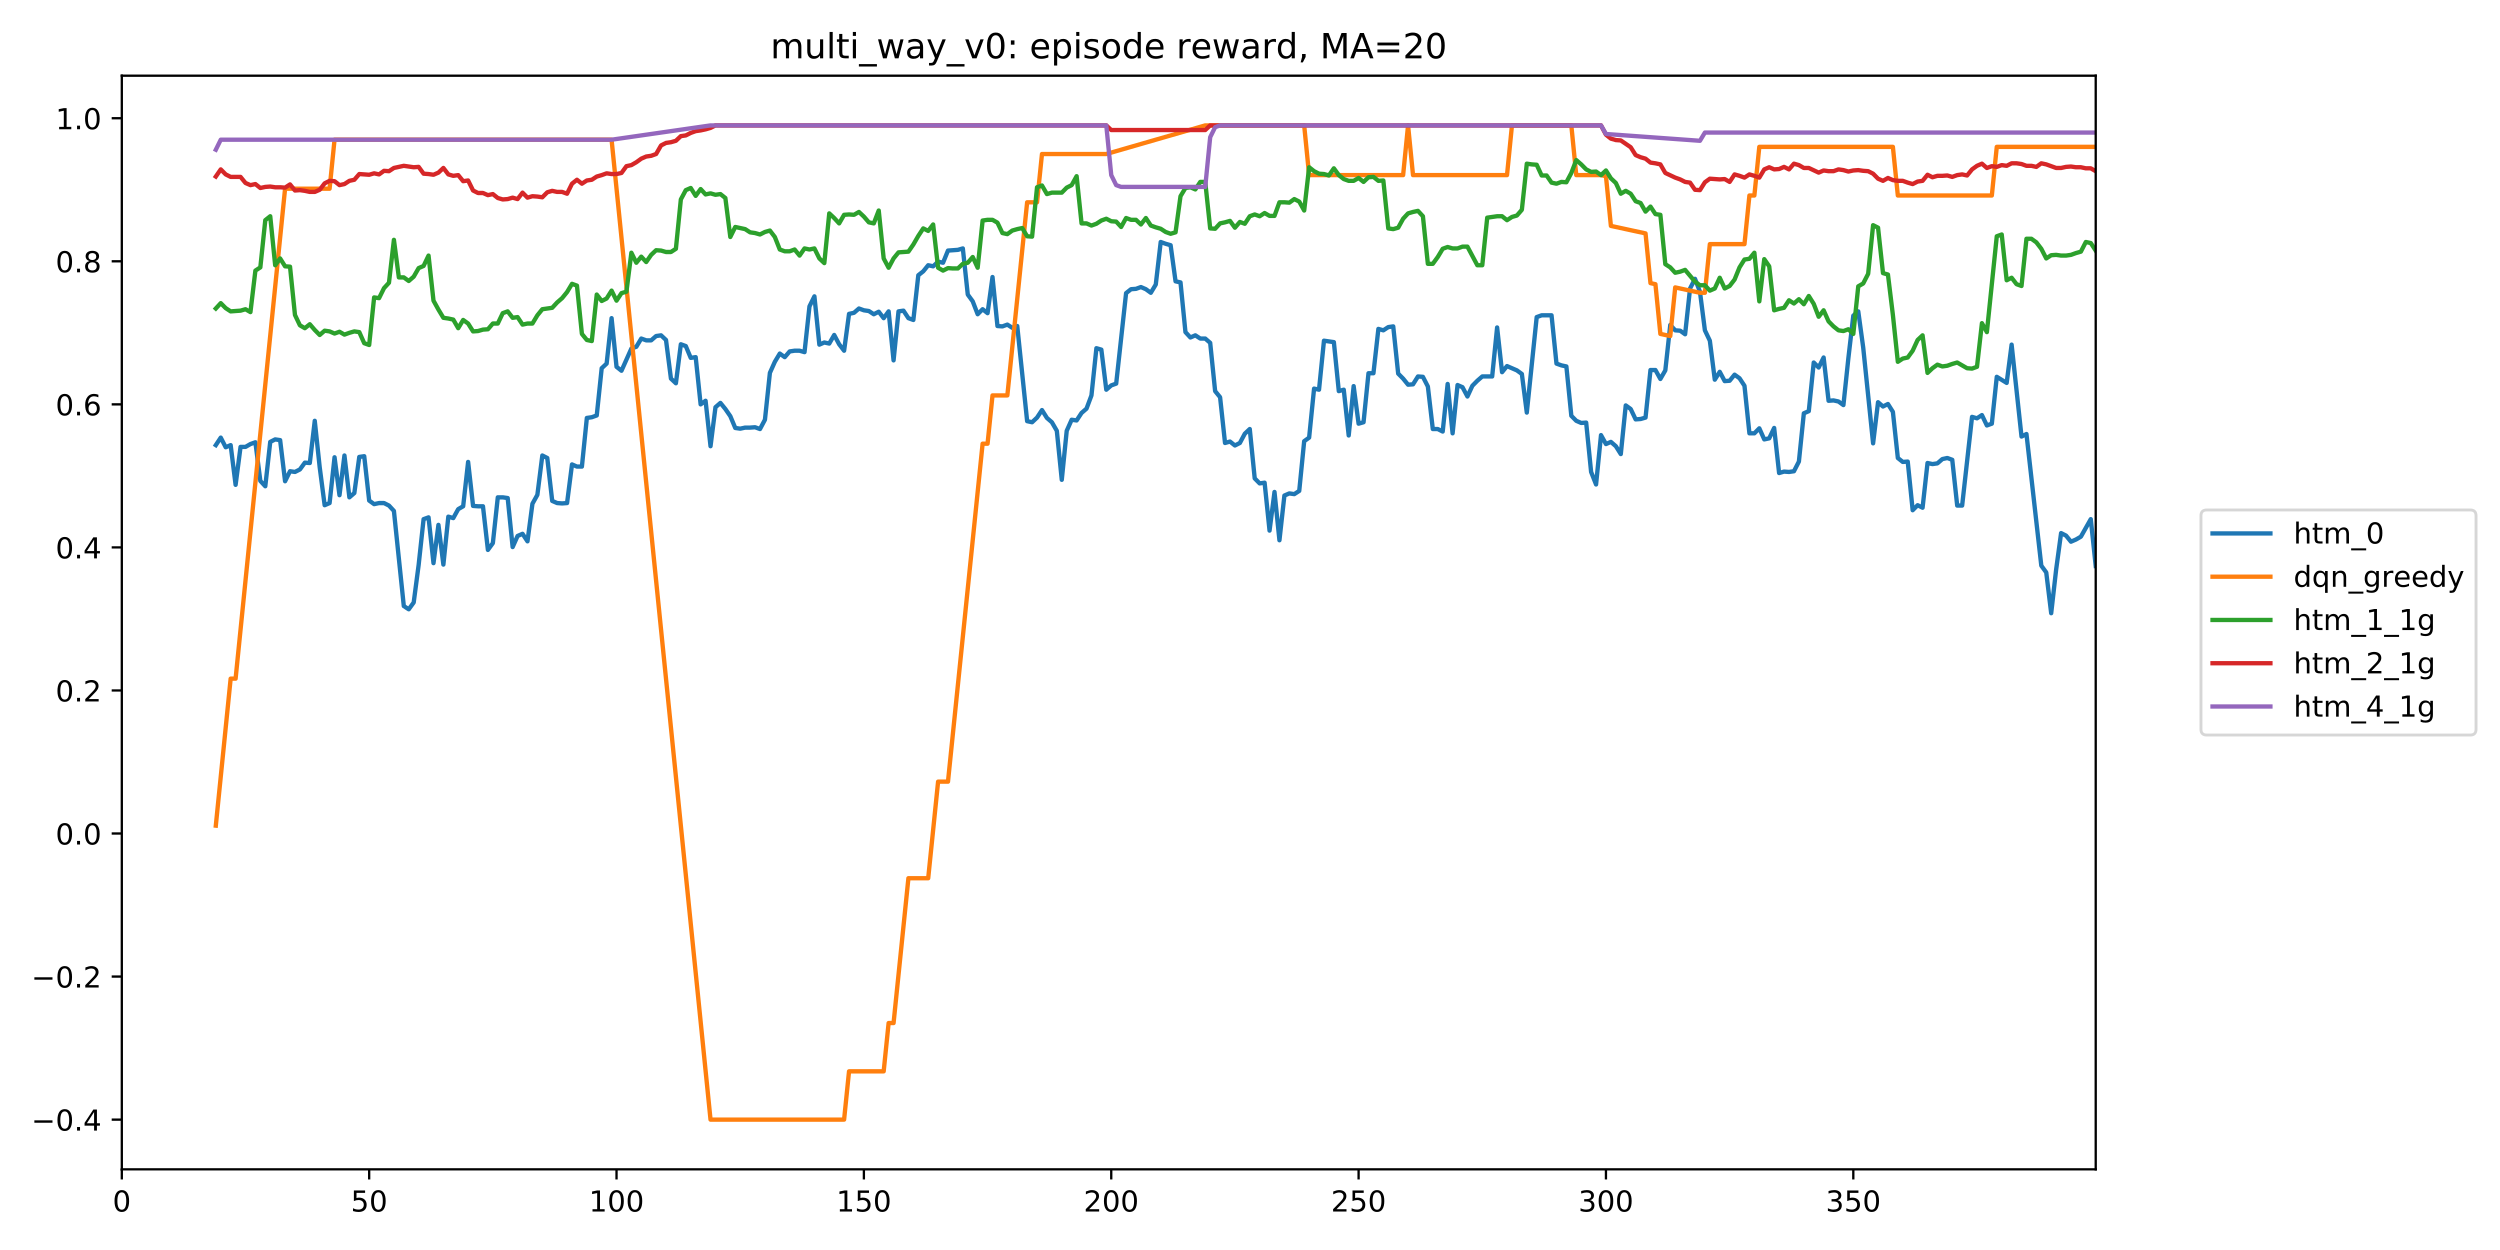 <?xml version="1.0" encoding="utf-8" standalone="no"?>
<!DOCTYPE svg PUBLIC "-//W3C//DTD SVG 1.1//EN"
  "http://www.w3.org/Graphics/SVG/1.1/DTD/svg11.dtd">
<!-- Created with matplotlib (https://matplotlib.org/) -->
<svg height="432pt" version="1.1" viewBox="0 0 864 432" width="864pt" xmlns="http://www.w3.org/2000/svg" xmlns:xlink="http://www.w3.org/1999/xlink">
 <defs>
  <style type="text/css">
*{stroke-linecap:butt;stroke-linejoin:round;}
  </style>
 </defs>
 <g id="figure_1">
  <g id="patch_1">
   <path d="M 0 432 
L 864 432 
L 864 0 
L 0 0 
z
" style="fill:#ffffff;"/>
  </g>
  <g id="axes_1">
   <g id="patch_2">
    <path d="M 42.1 404.12 
L 724.28 404.12 
L 724.28 26.16 
L 42.1 26.16 
z
" style="fill:#ffffff;"/>
   </g>
   <g id="matplotlib.axis_1">
    <g id="xtick_1">
     <g id="line2d_1">
      <defs>
       <path d="M 0 0 
L 0 3.5 
" id="md65770b000" style="stroke:#000000;stroke-width:0.8;"/>
      </defs>
      <g>
       <use style="stroke:#000000;stroke-width:0.8;" x="42.1" xlink:href="#md65770b000" y="404.12"/>
      </g>
     </g>
     <g id="text_1">
      <!-- 0 -->
      <defs>
       <path d="M 31.781 66.406 
Q 24.172 66.406 20.328 58.906 
Q 16.5 51.422 16.5 36.375 
Q 16.5 21.391 20.328 13.891 
Q 24.172 6.391 31.781 6.391 
Q 39.453 6.391 43.281 13.891 
Q 47.125 21.391 47.125 36.375 
Q 47.125 51.422 43.281 58.906 
Q 39.453 66.406 31.781 66.406 
z
M 31.781 74.219 
Q 44.047 74.219 50.516 64.516 
Q 56.984 54.828 56.984 36.375 
Q 56.984 17.969 50.516 8.266 
Q 44.047 -1.422 31.781 -1.422 
Q 19.531 -1.422 13.062 8.266 
Q 6.594 17.969 6.594 36.375 
Q 6.594 54.828 13.062 64.516 
Q 19.531 74.219 31.781 74.219 
z
" id="DejaVuSans-48"/>
      </defs>
      <g transform="translate(38.919 418.718)scale(0.1 -0.1)">
       <use xlink:href="#DejaVuSans-48"/>
      </g>
     </g>
    </g>
    <g id="xtick_2">
     <g id="line2d_2">
      <g>
       <use style="stroke:#000000;stroke-width:0.8;" x="127.586" xlink:href="#md65770b000" y="404.12"/>
      </g>
     </g>
     <g id="text_2">
      <!-- 50 -->
      <defs>
       <path d="M 10.797 72.906 
L 49.516 72.906 
L 49.516 64.594 
L 19.828 64.594 
L 19.828 46.734 
Q 21.969 47.469 24.109 47.828 
Q 26.266 48.188 28.422 48.188 
Q 40.625 48.188 47.75 41.5 
Q 54.891 34.812 54.891 23.391 
Q 54.891 11.625 47.562 5.094 
Q 40.234 -1.422 26.906 -1.422 
Q 22.312 -1.422 17.547 -0.641 
Q 12.797 0.141 7.719 1.703 
L 7.719 11.625 
Q 12.109 9.234 16.797 8.062 
Q 21.484 6.891 26.703 6.891 
Q 35.156 6.891 40.078 11.328 
Q 45.016 15.766 45.016 23.391 
Q 45.016 31 40.078 35.438 
Q 35.156 39.891 26.703 39.891 
Q 22.75 39.891 18.812 39.016 
Q 14.891 38.141 10.797 36.281 
z
" id="DejaVuSans-53"/>
      </defs>
      <g transform="translate(121.224 418.718)scale(0.1 -0.1)">
       <use xlink:href="#DejaVuSans-53"/>
       <use x="63.623" xlink:href="#DejaVuSans-48"/>
      </g>
     </g>
    </g>
    <g id="xtick_3">
     <g id="line2d_3">
      <g>
       <use style="stroke:#000000;stroke-width:0.8;" x="213.072" xlink:href="#md65770b000" y="404.12"/>
      </g>
     </g>
     <g id="text_3">
      <!-- 100 -->
      <defs>
       <path d="M 12.406 8.297 
L 28.516 8.297 
L 28.516 63.922 
L 10.984 60.406 
L 10.984 69.391 
L 28.422 72.906 
L 38.281 72.906 
L 38.281 8.297 
L 54.391 8.297 
L 54.391 0 
L 12.406 0 
z
" id="DejaVuSans-49"/>
      </defs>
      <g transform="translate(203.529 418.718)scale(0.1 -0.1)">
       <use xlink:href="#DejaVuSans-49"/>
       <use x="63.623" xlink:href="#DejaVuSans-48"/>
       <use x="127.246" xlink:href="#DejaVuSans-48"/>
      </g>
     </g>
    </g>
    <g id="xtick_4">
     <g id="line2d_4">
      <g>
       <use style="stroke:#000000;stroke-width:0.8;" x="298.559" xlink:href="#md65770b000" y="404.12"/>
      </g>
     </g>
     <g id="text_4">
      <!-- 150 -->
      <g transform="translate(289.015 418.718)scale(0.1 -0.1)">
       <use xlink:href="#DejaVuSans-49"/>
       <use x="63.623" xlink:href="#DejaVuSans-53"/>
       <use x="127.246" xlink:href="#DejaVuSans-48"/>
      </g>
     </g>
    </g>
    <g id="xtick_5">
     <g id="line2d_5">
      <g>
       <use style="stroke:#000000;stroke-width:0.8;" x="384.045" xlink:href="#md65770b000" y="404.12"/>
      </g>
     </g>
     <g id="text_5">
      <!-- 200 -->
      <defs>
       <path d="M 19.188 8.297 
L 53.609 8.297 
L 53.609 0 
L 7.328 0 
L 7.328 8.297 
Q 12.938 14.109 22.625 23.891 
Q 32.328 33.688 34.812 36.531 
Q 39.547 41.844 41.422 45.531 
Q 43.312 49.219 43.312 52.781 
Q 43.312 58.594 39.234 62.25 
Q 35.156 65.922 28.609 65.922 
Q 23.969 65.922 18.812 64.312 
Q 13.672 62.703 7.812 59.422 
L 7.812 69.391 
Q 13.766 71.781 18.938 73 
Q 24.125 74.219 28.422 74.219 
Q 39.75 74.219 46.484 68.547 
Q 53.219 62.891 53.219 53.422 
Q 53.219 48.922 51.531 44.891 
Q 49.859 40.875 45.406 35.406 
Q 44.188 33.984 37.641 27.219 
Q 31.109 20.453 19.188 8.297 
z
" id="DejaVuSans-50"/>
      </defs>
      <g transform="translate(374.501 418.718)scale(0.1 -0.1)">
       <use xlink:href="#DejaVuSans-50"/>
       <use x="63.623" xlink:href="#DejaVuSans-48"/>
       <use x="127.246" xlink:href="#DejaVuSans-48"/>
      </g>
     </g>
    </g>
    <g id="xtick_6">
     <g id="line2d_6">
      <g>
       <use style="stroke:#000000;stroke-width:0.8;" x="469.531" xlink:href="#md65770b000" y="404.12"/>
      </g>
     </g>
     <g id="text_6">
      <!-- 250 -->
      <g transform="translate(459.987 418.718)scale(0.1 -0.1)">
       <use xlink:href="#DejaVuSans-50"/>
       <use x="63.623" xlink:href="#DejaVuSans-53"/>
       <use x="127.246" xlink:href="#DejaVuSans-48"/>
      </g>
     </g>
    </g>
    <g id="xtick_7">
     <g id="line2d_7">
      <g>
       <use style="stroke:#000000;stroke-width:0.8;" x="555.017" xlink:href="#md65770b000" y="404.12"/>
      </g>
     </g>
     <g id="text_7">
      <!-- 300 -->
      <defs>
       <path d="M 40.578 39.312 
Q 47.656 37.797 51.625 33 
Q 55.609 28.219 55.609 21.188 
Q 55.609 10.406 48.188 4.484 
Q 40.766 -1.422 27.094 -1.422 
Q 22.516 -1.422 17.656 -0.516 
Q 12.797 0.391 7.625 2.203 
L 7.625 11.719 
Q 11.719 9.328 16.594 8.109 
Q 21.484 6.891 26.812 6.891 
Q 36.078 6.891 40.938 10.547 
Q 45.797 14.203 45.797 21.188 
Q 45.797 27.641 41.281 31.266 
Q 36.766 34.906 28.719 34.906 
L 20.219 34.906 
L 20.219 43.016 
L 29.109 43.016 
Q 36.375 43.016 40.234 45.922 
Q 44.094 48.828 44.094 54.297 
Q 44.094 59.906 40.109 62.906 
Q 36.141 65.922 28.719 65.922 
Q 24.656 65.922 20.016 65.031 
Q 15.375 64.156 9.812 62.312 
L 9.812 71.094 
Q 15.438 72.656 20.344 73.438 
Q 25.25 74.219 29.594 74.219 
Q 40.828 74.219 47.359 69.109 
Q 53.906 64.016 53.906 55.328 
Q 53.906 49.266 50.438 45.094 
Q 46.969 40.922 40.578 39.312 
z
" id="DejaVuSans-51"/>
      </defs>
      <g transform="translate(545.474 418.718)scale(0.1 -0.1)">
       <use xlink:href="#DejaVuSans-51"/>
       <use x="63.623" xlink:href="#DejaVuSans-48"/>
       <use x="127.246" xlink:href="#DejaVuSans-48"/>
      </g>
     </g>
    </g>
    <g id="xtick_8">
     <g id="line2d_8">
      <g>
       <use style="stroke:#000000;stroke-width:0.8;" x="640.504" xlink:href="#md65770b000" y="404.12"/>
      </g>
     </g>
     <g id="text_8">
      <!-- 350 -->
      <g transform="translate(630.96 418.718)scale(0.1 -0.1)">
       <use xlink:href="#DejaVuSans-51"/>
       <use x="63.623" xlink:href="#DejaVuSans-53"/>
       <use x="127.246" xlink:href="#DejaVuSans-48"/>
      </g>
     </g>
    </g>
   </g>
   <g id="matplotlib.axis_2">
    <g id="ytick_1">
     <g id="line2d_9">
      <defs>
       <path d="M 0 0 
L -3.5 0 
" id="m665b137f96" style="stroke:#000000;stroke-width:0.8;"/>
      </defs>
      <g>
       <use style="stroke:#000000;stroke-width:0.8;" x="42.1" xlink:href="#m665b137f96" y="386.94"/>
      </g>
     </g>
     <g id="text_9">
      <!-- −0.4 -->
      <defs>
       <path d="M 10.594 35.5 
L 73.188 35.5 
L 73.188 27.203 
L 10.594 27.203 
z
" id="DejaVuSans-8722"/>
       <path d="M 10.688 12.406 
L 21 12.406 
L 21 0 
L 10.688 0 
z
" id="DejaVuSans-46"/>
       <path d="M 37.797 64.312 
L 12.891 25.391 
L 37.797 25.391 
z
M 35.203 72.906 
L 47.609 72.906 
L 47.609 25.391 
L 58.016 25.391 
L 58.016 17.188 
L 47.609 17.188 
L 47.609 0 
L 37.797 0 
L 37.797 17.188 
L 4.891 17.188 
L 4.891 26.703 
z
" id="DejaVuSans-52"/>
      </defs>
      <g transform="translate(10.817 390.739)scale(0.1 -0.1)">
       <use xlink:href="#DejaVuSans-8722"/>
       <use x="83.789" xlink:href="#DejaVuSans-48"/>
       <use x="147.412" xlink:href="#DejaVuSans-46"/>
       <use x="179.199" xlink:href="#DejaVuSans-52"/>
      </g>
     </g>
    </g>
    <g id="ytick_2">
     <g id="line2d_10">
      <g>
       <use style="stroke:#000000;stroke-width:0.8;" x="42.1" xlink:href="#m665b137f96" y="337.501"/>
      </g>
     </g>
     <g id="text_10">
      <!-- −0.2 -->
      <g transform="translate(10.817 341.3)scale(0.1 -0.1)">
       <use xlink:href="#DejaVuSans-8722"/>
       <use x="83.789" xlink:href="#DejaVuSans-48"/>
       <use x="147.412" xlink:href="#DejaVuSans-46"/>
       <use x="179.199" xlink:href="#DejaVuSans-50"/>
      </g>
     </g>
    </g>
    <g id="ytick_3">
     <g id="line2d_11">
      <g>
       <use style="stroke:#000000;stroke-width:0.8;" x="42.1" xlink:href="#m665b137f96" y="288.062"/>
      </g>
     </g>
     <g id="text_11">
      <!-- 0.0 -->
      <g transform="translate(19.197 291.862)scale(0.1 -0.1)">
       <use xlink:href="#DejaVuSans-48"/>
       <use x="63.623" xlink:href="#DejaVuSans-46"/>
       <use x="95.41" xlink:href="#DejaVuSans-48"/>
      </g>
     </g>
    </g>
    <g id="ytick_4">
     <g id="line2d_12">
      <g>
       <use style="stroke:#000000;stroke-width:0.8;" x="42.1" xlink:href="#m665b137f96" y="238.623"/>
      </g>
     </g>
     <g id="text_12">
      <!-- 0.2 -->
      <g transform="translate(19.197 242.423)scale(0.1 -0.1)">
       <use xlink:href="#DejaVuSans-48"/>
       <use x="63.623" xlink:href="#DejaVuSans-46"/>
       <use x="95.41" xlink:href="#DejaVuSans-50"/>
      </g>
     </g>
    </g>
    <g id="ytick_5">
     <g id="line2d_13">
      <g>
       <use style="stroke:#000000;stroke-width:0.8;" x="42.1" xlink:href="#m665b137f96" y="189.185"/>
      </g>
     </g>
     <g id="text_13">
      <!-- 0.4 -->
      <g transform="translate(19.197 192.984)scale(0.1 -0.1)">
       <use xlink:href="#DejaVuSans-48"/>
       <use x="63.623" xlink:href="#DejaVuSans-46"/>
       <use x="95.41" xlink:href="#DejaVuSans-52"/>
      </g>
     </g>
    </g>
    <g id="ytick_6">
     <g id="line2d_14">
      <g>
       <use style="stroke:#000000;stroke-width:0.8;" x="42.1" xlink:href="#m665b137f96" y="139.746"/>
      </g>
     </g>
     <g id="text_14">
      <!-- 0.6 -->
      <defs>
       <path d="M 33.016 40.375 
Q 26.375 40.375 22.484 35.828 
Q 18.609 31.297 18.609 23.391 
Q 18.609 15.531 22.484 10.953 
Q 26.375 6.391 33.016 6.391 
Q 39.656 6.391 43.531 10.953 
Q 47.406 15.531 47.406 23.391 
Q 47.406 31.297 43.531 35.828 
Q 39.656 40.375 33.016 40.375 
z
M 52.594 71.297 
L 52.594 62.312 
Q 48.875 64.062 45.094 64.984 
Q 41.312 65.922 37.594 65.922 
Q 27.828 65.922 22.672 59.328 
Q 17.531 52.734 16.797 39.406 
Q 19.672 43.656 24.016 45.922 
Q 28.375 48.188 33.594 48.188 
Q 44.578 48.188 50.953 41.516 
Q 57.328 34.859 57.328 23.391 
Q 57.328 12.156 50.688 5.359 
Q 44.047 -1.422 33.016 -1.422 
Q 20.359 -1.422 13.672 8.266 
Q 6.984 17.969 6.984 36.375 
Q 6.984 53.656 15.188 63.938 
Q 23.391 74.219 37.203 74.219 
Q 40.922 74.219 44.703 73.484 
Q 48.484 72.75 52.594 71.297 
z
" id="DejaVuSans-54"/>
      </defs>
      <g transform="translate(19.197 143.545)scale(0.1 -0.1)">
       <use xlink:href="#DejaVuSans-48"/>
       <use x="63.623" xlink:href="#DejaVuSans-46"/>
       <use x="95.41" xlink:href="#DejaVuSans-54"/>
      </g>
     </g>
    </g>
    <g id="ytick_7">
     <g id="line2d_15">
      <g>
       <use style="stroke:#000000;stroke-width:0.8;" x="42.1" xlink:href="#m665b137f96" y="90.307"/>
      </g>
     </g>
     <g id="text_15">
      <!-- 0.8 -->
      <defs>
       <path d="M 31.781 34.625 
Q 24.75 34.625 20.719 30.859 
Q 16.703 27.094 16.703 20.516 
Q 16.703 13.922 20.719 10.156 
Q 24.75 6.391 31.781 6.391 
Q 38.812 6.391 42.859 10.172 
Q 46.922 13.969 46.922 20.516 
Q 46.922 27.094 42.891 30.859 
Q 38.875 34.625 31.781 34.625 
z
M 21.922 38.812 
Q 15.578 40.375 12.031 44.719 
Q 8.5 49.078 8.5 55.328 
Q 8.5 64.062 14.719 69.141 
Q 20.953 74.219 31.781 74.219 
Q 42.672 74.219 48.875 69.141 
Q 55.078 64.062 55.078 55.328 
Q 55.078 49.078 51.531 44.719 
Q 48 40.375 41.703 38.812 
Q 48.828 37.156 52.797 32.312 
Q 56.781 27.484 56.781 20.516 
Q 56.781 9.906 50.312 4.234 
Q 43.844 -1.422 31.781 -1.422 
Q 19.734 -1.422 13.25 4.234 
Q 6.781 9.906 6.781 20.516 
Q 6.781 27.484 10.781 32.312 
Q 14.797 37.156 21.922 38.812 
z
M 18.312 54.391 
Q 18.312 48.734 21.844 45.562 
Q 25.391 42.391 31.781 42.391 
Q 38.141 42.391 41.719 45.562 
Q 45.312 48.734 45.312 54.391 
Q 45.312 60.062 41.719 63.234 
Q 38.141 66.406 31.781 66.406 
Q 25.391 66.406 21.844 63.234 
Q 18.312 60.062 18.312 54.391 
z
" id="DejaVuSans-56"/>
      </defs>
      <g transform="translate(19.197 94.106)scale(0.1 -0.1)">
       <use xlink:href="#DejaVuSans-48"/>
       <use x="63.623" xlink:href="#DejaVuSans-46"/>
       <use x="95.41" xlink:href="#DejaVuSans-56"/>
      </g>
     </g>
    </g>
    <g id="ytick_8">
     <g id="line2d_16">
      <g>
       <use style="stroke:#000000;stroke-width:0.8;" x="42.1" xlink:href="#m665b137f96" y="40.868"/>
      </g>
     </g>
     <g id="text_16">
      <!-- 1.0 -->
      <g transform="translate(19.197 44.667)scale(0.1 -0.1)">
       <use xlink:href="#DejaVuSans-49"/>
       <use x="63.623" xlink:href="#DejaVuSans-46"/>
       <use x="95.41" xlink:href="#DejaVuSans-48"/>
      </g>
     </g>
    </g>
   </g>
   <g id="line2d_17">
    <path clip-path="url(#p59c1754551)" d="M 74.585 153.836 
L 76.294 151.24 
L 78.004 154.577 
L 79.714 153.836 
L 81.424 167.555 
L 83.133 154.454 
L 84.843 154.454 
L 86.553 153.465 
L 88.263 152.847 
L 89.972 166.196 
L 91.682 168.049 
L 93.392 152.723 
L 95.101 151.858 
L 96.811 152.105 
L 98.521 166.319 
L 100.231 162.858 
L 101.94 163.106 
L 103.65 162.24 
L 105.36 159.892 
L 107.07 160.016 
L 108.779 145.431 
L 110.489 161.499 
L 112.199 174.6 
L 113.908 173.859 
L 115.618 158.038 
L 117.328 171.139 
L 119.038 157.42 
L 120.747 171.881 
L 122.457 170.398 
L 124.167 157.915 
L 125.876 157.667 
L 127.586 172.993 
L 129.296 174.229 
L 131.006 173.859 
L 132.715 173.859 
L 134.425 174.724 
L 136.135 176.578 
L 139.554 209.455 
L 141.264 210.567 
L 142.974 208.219 
L 144.683 195.241 
L 146.393 179.42 
L 148.103 178.802 
L 149.813 194.623 
L 151.522 181.398 
L 153.232 195.117 
L 154.942 178.555 
L 156.652 179.05 
L 158.361 175.96 
L 160.071 174.971 
L 161.781 159.645 
L 163.49 174.847 
L 165.2 174.971 
L 166.91 174.971 
L 168.62 190.05 
L 170.329 187.701 
L 172.039 171.881 
L 173.749 171.881 
L 175.458 172.128 
L 177.168 189.061 
L 178.878 185.229 
L 180.588 184.488 
L 182.297 187.083 
L 184.007 174.106 
L 185.717 171.016 
L 187.427 157.42 
L 189.136 158.285 
L 190.846 173.117 
L 192.556 173.859 
L 194.265 173.982 
L 195.975 173.859 
L 197.685 160.51 
L 199.395 161.252 
L 201.104 161.252 
L 202.814 144.442 
L 204.524 144.195 
L 206.234 143.577 
L 207.943 127.262 
L 209.653 125.656 
L 211.363 109.959 
L 213.072 126.768 
L 214.782 128.128 
L 218.202 120.465 
L 219.911 119.847 
L 221.621 117.004 
L 223.331 117.622 
L 225.041 117.622 
L 226.75 116.139 
L 228.46 115.892 
L 230.17 117.498 
L 231.879 130.847 
L 233.589 132.454 
L 235.299 118.981 
L 237.009 119.599 
L 238.718 123.678 
L 240.428 123.431 
L 242.138 139.746 
L 243.847 138.51 
L 245.557 154.207 
L 247.267 140.735 
L 248.977 139.251 
L 250.686 141.353 
L 252.396 143.824 
L 254.106 147.903 
L 255.816 148.15 
L 257.525 147.78 
L 259.235 147.78 
L 260.945 147.656 
L 262.654 148.274 
L 264.364 145.06 
L 266.074 128.869 
L 267.784 125.038 
L 269.493 122.195 
L 271.203 123.431 
L 272.913 121.453 
L 274.623 121.206 
L 276.332 121.206 
L 278.042 121.701 
L 279.752 105.88 
L 281.461 102.419 
L 283.171 119.105 
L 284.881 118.363 
L 286.591 118.734 
L 288.3 115.768 
L 290.01 118.981 
L 291.72 121.206 
L 293.429 108.476 
L 295.139 108.105 
L 296.849 106.622 
L 298.559 107.24 
L 300.268 107.487 
L 301.978 108.599 
L 303.688 107.734 
L 305.398 109.959 
L 307.107 107.611 
L 308.817 124.543 
L 310.527 107.611 
L 312.236 107.363 
L 313.946 109.959 
L 315.656 110.577 
L 317.366 95.127 
L 319.075 93.768 
L 320.785 91.666 
L 322.495 92.037 
L 324.205 90.431 
L 325.914 90.801 
L 327.624 86.599 
L 331.043 86.352 
L 332.753 85.857 
L 334.463 101.801 
L 336.173 104.15 
L 337.882 108.599 
L 339.592 106.869 
L 341.302 108.228 
L 343.011 95.745 
L 344.721 112.678 
L 346.431 112.802 
L 348.141 112.184 
L 349.85 113.296 
L 351.56 112.678 
L 354.98 145.555 
L 356.689 145.926 
L 358.399 144.319 
L 360.109 141.723 
L 361.818 144.442 
L 363.528 145.926 
L 365.238 148.892 
L 366.948 165.825 
L 368.657 148.892 
L 370.367 145.06 
L 372.077 145.308 
L 373.787 142.712 
L 375.496 141.229 
L 377.206 136.656 
L 378.916 120.341 
L 380.625 120.835 
L 382.335 134.678 
L 384.045 133.195 
L 385.755 132.577 
L 389.174 101.307 
L 390.884 99.947 
L 392.593 99.824 
L 394.303 99.206 
L 396.013 99.947 
L 397.723 101.183 
L 399.432 98.341 
L 401.142 83.633 
L 402.852 84.251 
L 404.562 84.745 
L 406.271 97.228 
L 407.981 97.599 
L 409.691 114.779 
L 411.4 116.633 
L 413.11 115.892 
L 414.82 117.004 
L 416.53 117.004 
L 418.239 118.487 
L 419.949 135.173 
L 421.659 137.274 
L 423.369 153.094 
L 425.078 152.6 
L 426.788 153.959 
L 428.498 153.094 
L 430.207 149.881 
L 431.917 148.274 
L 433.627 165.33 
L 435.337 167.061 
L 437.046 166.814 
L 438.756 183.376 
L 440.466 170.027 
L 442.175 186.713 
L 443.885 171.263 
L 445.595 170.521 
L 447.305 170.769 
L 449.014 169.656 
L 450.724 152.476 
L 452.434 151.24 
L 454.144 134.307 
L 455.853 134.678 
L 457.563 117.745 
L 460.982 118.24 
L 462.692 135.173 
L 464.402 134.678 
L 466.112 150.499 
L 467.821 133.442 
L 469.531 146.42 
L 471.241 145.926 
L 472.951 128.993 
L 474.66 128.993 
L 476.37 113.667 
L 478.08 114.161 
L 479.789 113.049 
L 481.499 112.802 
L 483.209 129.116 
L 484.919 130.847 
L 486.628 132.948 
L 488.338 132.824 
L 490.048 130.105 
L 491.757 130.229 
L 493.467 133.566 
L 495.177 148.274 
L 496.887 148.274 
L 498.596 149.139 
L 500.306 132.701 
L 502.016 149.757 
L 503.726 133.072 
L 505.435 133.813 
L 507.145 137.027 
L 508.855 133.319 
L 510.564 131.588 
L 512.274 130.105 
L 515.694 130.105 
L 517.403 113.172 
L 519.113 128.622 
L 520.823 126.521 
L 524.242 128.004 
L 525.952 129.24 
L 527.662 142.588 
L 531.081 109.588 
L 532.791 108.97 
L 536.21 108.97 
L 537.92 125.656 
L 539.63 126.274 
L 541.339 126.644 
L 543.049 143.701 
L 544.759 145.431 
L 546.469 146.173 
L 548.178 146.049 
L 549.888 163.106 
L 551.598 167.432 
L 553.308 150.375 
L 555.017 153.465 
L 556.727 152.723 
L 558.437 154.207 
L 560.146 156.926 
L 561.856 140.117 
L 563.566 141.353 
L 565.276 144.937 
L 566.985 144.813 
L 568.695 144.319 
L 570.405 127.88 
L 572.115 127.88 
L 573.824 130.97 
L 575.534 128.004 
L 577.244 112.307 
L 578.953 114.161 
L 580.663 114.285 
L 582.373 115.521 
L 584.083 99.7 
L 585.792 96.363 
L 587.502 100.813 
L 589.212 114.161 
L 590.922 117.745 
L 592.631 131.218 
L 594.341 128.498 
L 596.051 131.712 
L 597.76 131.588 
L 599.47 129.487 
L 601.18 130.723 
L 602.89 133.319 
L 604.599 149.757 
L 606.309 149.757 
L 608.019 148.027 
L 609.728 151.858 
L 611.438 151.487 
L 613.148 147.903 
L 614.858 163.476 
L 616.567 162.982 
L 618.277 163.106 
L 619.987 162.858 
L 621.697 159.521 
L 623.406 142.836 
L 625.116 142.094 
L 626.826 125.285 
L 628.535 127.015 
L 630.245 123.555 
L 631.955 138.51 
L 633.665 138.386 
L 635.374 138.757 
L 637.084 139.993 
L 638.794 123.802 
L 640.504 109.094 
L 642.213 107.611 
L 643.923 120.094 
L 647.342 153.218 
L 649.052 139.004 
L 650.762 140.487 
L 652.472 139.622 
L 654.181 142.341 
L 655.891 158.285 
L 657.601 159.645 
L 659.31 159.521 
L 661.02 176.331 
L 662.73 174.6 
L 664.44 175.465 
L 666.149 160.016 
L 667.859 160.386 
L 669.569 160.139 
L 671.279 158.656 
L 672.988 158.285 
L 674.698 158.903 
L 676.408 174.724 
L 678.117 174.724 
L 681.537 144.072 
L 683.247 144.566 
L 684.956 143.454 
L 686.666 147.038 
L 688.376 146.42 
L 690.086 130.229 
L 693.505 132.33 
L 695.215 119.105 
L 698.634 150.869 
L 700.344 150.004 
L 705.473 195.488 
L 707.183 197.836 
L 708.892 211.926 
L 710.602 196.848 
L 712.312 184.241 
L 714.022 185.106 
L 715.731 187.207 
L 717.441 186.465 
L 719.151 185.477 
L 722.57 179.42 
L 724.28 195.612 
L 724.28 195.612 
" style="fill:none;stroke:#1f77b4;stroke-linecap:square;stroke-width:1.5;"/>
   </g>
   <g id="line2d_18">
    <path clip-path="url(#p59c1754551)" d="M 74.585 285.343 
L 79.714 234.545 
L 81.424 234.545 
L 98.521 65.217 
L 113.908 65.217 
L 115.618 48.284 
L 211.363 48.284 
L 245.557 386.94 
L 291.72 386.94 
L 293.429 370.254 
L 305.398 370.254 
L 307.107 353.569 
L 308.817 353.569 
L 313.946 303.512 
L 320.785 303.512 
L 324.205 270.141 
L 327.624 270.141 
L 339.592 153.341 
L 341.302 153.341 
L 343.011 136.656 
L 348.141 136.656 
L 354.98 69.913 
L 358.399 69.913 
L 360.109 53.228 
L 382.335 53.228 
L 416.53 43.34 
L 450.724 43.34 
L 452.434 60.52 
L 484.919 60.52 
L 486.628 43.34 
L 488.338 60.52 
L 520.823 60.52 
L 522.533 43.34 
L 543.049 43.34 
L 544.759 60.52 
L 553.308 60.52 
L 555.017 60.891 
L 556.727 78.071 
L 568.695 80.666 
L 570.405 97.846 
L 572.115 98.217 
L 573.824 115.397 
L 577.244 116.139 
L 578.953 99.329 
L 587.502 101.183 
L 589.212 101.183 
L 590.922 84.374 
L 602.89 84.374 
L 604.599 67.565 
L 606.309 67.565 
L 608.019 50.756 
L 654.181 50.756 
L 655.891 67.565 
L 688.376 67.565 
L 690.086 50.756 
L 724.28 50.756 
L 724.28 50.756 
" style="fill:none;stroke:#ff7f0e;stroke-linecap:square;stroke-width:1.5;"/>
   </g>
   <g id="line2d_19">
    <path clip-path="url(#p59c1754551)" d="M 74.585 106.622 
L 76.294 104.768 
L 78.004 106.498 
L 79.714 107.611 
L 83.133 107.363 
L 84.843 106.869 
L 86.553 107.858 
L 88.263 93.52 
L 89.972 92.408 
L 91.682 76.093 
L 93.392 74.734 
L 95.101 91.666 
L 96.811 89.318 
L 98.521 92.037 
L 100.231 92.161 
L 101.94 108.846 
L 103.65 112.431 
L 105.36 113.42 
L 107.07 112.06 
L 108.779 114.038 
L 110.489 115.768 
L 112.199 114.285 
L 113.908 114.532 
L 115.618 115.274 
L 117.328 114.656 
L 119.038 115.644 
L 120.747 115.026 
L 122.457 114.532 
L 124.167 114.779 
L 125.876 118.611 
L 127.586 119.229 
L 129.296 102.79 
L 131.006 103.037 
L 132.715 99.577 
L 134.425 97.723 
L 136.135 82.891 
L 137.845 95.869 
L 139.554 95.869 
L 141.264 97.105 
L 142.974 95.622 
L 144.683 92.655 
L 146.393 91.914 
L 148.103 88.329 
L 149.813 103.903 
L 151.522 106.993 
L 153.232 109.835 
L 154.942 110.082 
L 156.652 110.453 
L 158.361 113.42 
L 160.071 110.577 
L 161.781 111.813 
L 163.49 114.532 
L 165.2 114.408 
L 166.91 113.914 
L 168.62 113.79 
L 170.329 111.813 
L 172.039 111.813 
L 173.749 108.228 
L 175.458 107.611 
L 177.168 109.835 
L 178.878 109.588 
L 180.588 112.184 
L 182.297 111.813 
L 184.007 111.813 
L 185.717 108.97 
L 187.427 106.869 
L 190.846 106.375 
L 192.556 104.521 
L 194.265 103.037 
L 195.975 100.936 
L 197.685 98.094 
L 199.395 98.712 
L 201.104 115.397 
L 202.814 117.498 
L 204.524 117.869 
L 206.234 101.801 
L 207.943 104.026 
L 209.653 103.161 
L 211.363 100.442 
L 213.072 103.903 
L 214.782 101.307 
L 216.492 100.813 
L 218.202 87.341 
L 219.911 90.801 
L 221.621 88.7 
L 223.331 90.554 
L 225.041 88.082 
L 226.75 86.475 
L 228.46 86.599 
L 230.17 87.093 
L 231.879 87.093 
L 233.589 85.981 
L 235.299 68.925 
L 237.009 65.711 
L 238.718 64.969 
L 240.428 67.689 
L 242.138 65.34 
L 243.847 67.194 
L 245.557 66.823 
L 247.267 67.318 
L 248.977 67.071 
L 250.686 68.43 
L 252.396 81.902 
L 254.106 78.442 
L 257.525 79.183 
L 259.235 80.296 
L 260.945 80.543 
L 262.654 81.037 
L 264.364 80.172 
L 266.074 79.678 
L 267.784 81.902 
L 269.493 86.228 
L 271.203 86.846 
L 272.913 86.846 
L 274.623 86.228 
L 276.332 88.329 
L 278.042 85.857 
L 279.752 86.228 
L 281.461 85.857 
L 283.171 89.318 
L 284.881 90.925 
L 286.591 73.745 
L 288.3 75.352 
L 290.01 77.206 
L 291.72 74.239 
L 293.429 74.116 
L 295.139 74.239 
L 296.849 73.251 
L 298.559 74.857 
L 300.268 76.835 
L 301.978 77.206 
L 303.688 72.756 
L 305.398 89.318 
L 307.107 92.532 
L 308.817 89.318 
L 310.527 87.217 
L 313.946 86.97 
L 315.656 84.498 
L 317.366 81.532 
L 319.075 78.936 
L 320.785 79.801 
L 322.495 77.576 
L 324.205 92.532 
L 325.914 93.52 
L 327.624 92.655 
L 329.334 92.779 
L 331.043 92.779 
L 332.753 91.172 
L 334.463 90.801 
L 336.173 88.824 
L 337.882 92.532 
L 339.592 76.217 
L 341.302 75.97 
L 343.011 75.97 
L 344.721 76.958 
L 346.431 80.543 
L 348.141 80.914 
L 349.85 79.678 
L 351.56 79.183 
L 353.27 78.812 
L 354.98 81.655 
L 356.689 81.779 
L 358.399 64.722 
L 360.109 64.104 
L 361.818 67.071 
L 363.528 66.576 
L 366.948 66.576 
L 368.657 64.846 
L 370.367 63.981 
L 372.077 60.891 
L 373.787 77.206 
L 375.496 77.206 
L 377.206 77.947 
L 378.916 77.329 
L 380.625 76.217 
L 382.335 75.599 
L 384.045 76.464 
L 385.755 76.588 
L 387.464 78.442 
L 389.174 75.352 
L 390.884 75.97 
L 392.593 75.97 
L 394.303 77.576 
L 396.013 75.352 
L 397.723 77.947 
L 399.432 78.565 
L 401.142 79.06 
L 402.852 80.172 
L 404.562 80.79 
L 406.271 80.296 
L 407.981 67.812 
L 409.691 64.969 
L 411.4 64.722 
L 413.11 65.464 
L 414.82 62.868 
L 416.53 62.868 
L 418.239 78.936 
L 419.949 79.06 
L 421.659 77.206 
L 423.369 76.835 
L 425.078 76.34 
L 426.788 78.689 
L 428.498 76.711 
L 430.207 77.329 
L 431.917 74.734 
L 433.627 74.116 
L 435.337 74.734 
L 437.046 73.621 
L 438.756 74.61 
L 440.466 74.61 
L 442.175 69.913 
L 443.885 69.913 
L 445.595 70.037 
L 447.305 68.801 
L 449.014 69.666 
L 450.724 72.756 
L 452.434 57.801 
L 454.144 59.16 
L 455.853 60.026 
L 457.563 60.149 
L 459.273 60.644 
L 460.982 58.172 
L 462.692 60.52 
L 464.402 61.88 
L 466.112 62.498 
L 467.821 62.498 
L 469.531 61.509 
L 471.241 62.868 
L 472.951 61.262 
L 474.66 61.138 
L 476.37 62.498 
L 478.08 62.374 
L 479.789 78.936 
L 481.499 79.183 
L 483.209 78.689 
L 484.919 75.599 
L 486.628 73.745 
L 488.338 73.251 
L 490.048 72.88 
L 491.757 74.734 
L 493.467 91.172 
L 495.177 91.172 
L 496.887 88.824 
L 498.596 85.981 
L 500.306 85.363 
L 502.016 85.857 
L 503.726 85.857 
L 505.435 85.239 
L 507.145 85.239 
L 510.564 91.666 
L 512.274 91.666 
L 513.984 75.228 
L 517.403 74.734 
L 519.113 74.734 
L 520.823 76.093 
L 522.533 74.981 
L 524.242 74.486 
L 525.952 72.509 
L 527.662 56.565 
L 529.371 56.812 
L 531.081 56.936 
L 532.791 60.644 
L 534.501 60.644 
L 536.21 63.116 
L 537.92 63.486 
L 539.63 62.868 
L 541.339 62.992 
L 543.049 59.778 
L 544.759 55.329 
L 546.469 56.812 
L 548.178 58.542 
L 549.888 59.408 
L 551.598 59.284 
L 553.308 60.52 
L 555.017 58.913 
L 556.727 61.632 
L 558.437 63.239 
L 560.146 66.947 
L 561.856 65.958 
L 563.566 66.947 
L 565.276 69.543 
L 566.985 70.161 
L 568.695 73.127 
L 570.405 71.397 
L 572.115 73.992 
L 573.824 74.239 
L 575.534 91.296 
L 577.244 92.408 
L 578.953 94.262 
L 580.663 93.891 
L 582.373 93.273 
L 585.792 97.352 
L 587.502 98.588 
L 589.212 98.588 
L 590.922 100.442 
L 592.631 99.7 
L 594.341 95.992 
L 596.051 99.7 
L 597.76 98.835 
L 599.47 96.61 
L 601.18 92.408 
L 602.89 89.689 
L 604.599 89.442 
L 606.309 87.341 
L 608.019 104.15 
L 609.728 89.565 
L 611.438 92.037 
L 613.148 107.24 
L 614.858 106.745 
L 616.567 106.375 
L 618.277 103.779 
L 619.987 104.891 
L 621.697 103.408 
L 623.406 105.139 
L 625.116 102.296 
L 626.826 105.015 
L 628.535 109.464 
L 630.245 107.24 
L 631.955 111.071 
L 633.665 112.802 
L 635.374 114.161 
L 637.084 114.408 
L 638.794 113.79 
L 640.504 115.397 
L 642.213 98.959 
L 643.923 97.97 
L 645.633 94.633 
L 647.342 77.824 
L 649.052 78.689 
L 650.762 94.386 
L 652.472 94.88 
L 654.181 108.846 
L 655.891 125.038 
L 657.601 123.925 
L 659.31 123.555 
L 661.02 121.206 
L 662.73 117.498 
L 664.44 115.892 
L 666.149 128.869 
L 667.859 127.262 
L 669.569 126.026 
L 671.279 126.644 
L 672.988 126.397 
L 674.698 125.779 
L 676.408 125.285 
L 679.827 127.262 
L 681.537 127.386 
L 683.247 126.768 
L 684.956 111.689 
L 686.666 114.779 
L 690.086 81.655 
L 691.795 81.037 
L 693.505 96.858 
L 695.215 95.992 
L 696.924 98.217 
L 698.634 98.835 
L 700.344 82.52 
L 702.054 82.52 
L 703.763 83.756 
L 705.473 85.981 
L 707.183 89.318 
L 708.892 88.206 
L 710.602 88.082 
L 712.312 88.329 
L 714.022 88.329 
L 715.731 88.082 
L 717.441 87.464 
L 719.151 86.97 
L 720.861 83.633 
L 722.57 84.003 
L 724.28 86.599 
L 724.28 86.599 
" style="fill:none;stroke:#2ca02c;stroke-linecap:square;stroke-width:1.5;"/>
   </g>
   <g id="line2d_20">
    <path clip-path="url(#p59c1754551)" d="M 74.585 61.014 
L 76.294 58.542 
L 78.004 60.273 
L 79.714 61.138 
L 83.133 61.138 
L 84.843 63.239 
L 86.553 63.981 
L 88.263 63.61 
L 89.972 64.969 
L 91.682 64.599 
L 93.392 64.475 
L 95.101 64.722 
L 96.811 64.722 
L 98.521 64.846 
L 100.231 63.734 
L 101.94 65.835 
L 103.65 65.711 
L 105.36 65.958 
L 107.07 66.329 
L 108.779 66.329 
L 110.489 65.587 
L 112.199 63.363 
L 113.908 62.498 
L 115.618 62.621 
L 117.328 63.981 
L 119.038 63.61 
L 120.747 62.498 
L 122.457 62.127 
L 124.167 60.149 
L 127.586 60.396 
L 129.296 59.902 
L 131.006 60.273 
L 132.715 59.037 
L 134.425 59.16 
L 136.135 58.048 
L 139.554 57.306 
L 142.974 57.801 
L 144.683 57.677 
L 146.393 60.026 
L 148.103 60.149 
L 149.813 60.396 
L 151.522 59.655 
L 153.232 58.048 
L 154.942 60.273 
L 156.652 60.767 
L 158.361 60.52 
L 160.071 62.621 
L 161.781 62.374 
L 163.49 65.835 
L 165.2 66.7 
L 166.91 66.7 
L 168.62 67.441 
L 170.329 67.071 
L 172.039 68.43 
L 173.749 68.925 
L 175.458 68.801 
L 177.168 68.307 
L 178.878 68.801 
L 180.588 66.576 
L 182.297 68.307 
L 184.007 67.812 
L 185.717 67.936 
L 187.427 68.183 
L 189.136 66.453 
L 190.846 65.958 
L 192.556 66.329 
L 194.265 66.329 
L 195.975 66.947 
L 197.685 63.486 
L 199.395 62.127 
L 201.104 63.486 
L 202.814 62.374 
L 204.524 62.127 
L 206.234 61.014 
L 207.943 60.52 
L 209.653 59.902 
L 211.363 60.149 
L 213.072 60.149 
L 214.782 59.778 
L 216.492 57.43 
L 218.202 57.059 
L 219.911 56.071 
L 221.621 54.835 
L 223.331 54.093 
L 225.041 53.846 
L 226.75 53.228 
L 228.46 50.261 
L 230.17 49.396 
L 231.879 49.149 
L 233.589 48.655 
L 235.299 47.048 
L 237.009 46.801 
L 238.718 45.936 
L 240.428 45.318 
L 242.138 45.07 
L 243.847 44.7 
L 245.557 44.205 
L 247.267 43.34 
L 382.335 43.34 
L 384.045 44.947 
L 416.53 44.947 
L 418.239 43.34 
L 553.308 43.34 
L 555.017 46.554 
L 556.727 47.913 
L 558.437 48.407 
L 560.146 48.531 
L 563.566 50.879 
L 565.276 53.599 
L 566.985 54.34 
L 568.695 54.835 
L 570.405 56.194 
L 572.115 56.441 
L 573.824 56.812 
L 575.534 59.778 
L 578.953 61.385 
L 580.663 62.003 
L 582.373 62.868 
L 584.083 63.116 
L 585.792 65.587 
L 587.502 65.711 
L 589.212 62.992 
L 590.922 61.756 
L 594.341 62.003 
L 596.051 61.88 
L 597.76 62.868 
L 599.47 60.273 
L 601.18 60.767 
L 602.89 61.385 
L 604.599 60.273 
L 606.309 60.767 
L 608.019 61.385 
L 609.728 58.542 
L 611.438 57.801 
L 613.148 58.542 
L 614.858 58.419 
L 616.567 57.677 
L 618.277 58.542 
L 619.987 56.565 
L 621.697 57.059 
L 623.406 58.048 
L 625.116 58.048 
L 628.535 59.655 
L 630.245 58.913 
L 631.955 59.16 
L 633.665 59.16 
L 635.374 58.542 
L 637.084 58.79 
L 638.794 59.284 
L 640.504 58.913 
L 642.213 58.79 
L 643.923 59.037 
L 645.633 59.16 
L 647.342 60.026 
L 649.052 61.756 
L 650.762 62.498 
L 652.472 61.509 
L 654.181 62.25 
L 655.891 62.498 
L 657.601 62.498 
L 659.31 63.116 
L 661.02 63.61 
L 662.73 62.745 
L 664.44 62.498 
L 666.149 60.396 
L 667.859 61.262 
L 669.569 60.767 
L 671.279 60.767 
L 672.988 60.644 
L 674.698 61.138 
L 676.408 60.52 
L 678.117 60.273 
L 679.827 60.644 
L 681.537 58.542 
L 683.247 57.306 
L 684.956 56.565 
L 686.666 58.048 
L 688.376 57.43 
L 690.086 57.677 
L 691.795 57.059 
L 693.505 57.306 
L 695.215 56.441 
L 696.924 56.441 
L 698.634 56.688 
L 700.344 57.306 
L 702.054 57.306 
L 703.763 57.677 
L 705.473 56.441 
L 707.183 56.812 
L 710.602 58.048 
L 712.312 58.048 
L 714.022 57.677 
L 715.731 57.554 
L 717.441 57.801 
L 719.151 57.801 
L 720.861 58.172 
L 722.57 58.172 
L 724.28 59.16 
L 724.28 59.16 
" style="fill:none;stroke:#d62728;stroke-linecap:square;stroke-width:1.5;"/>
   </g>
   <g id="line2d_21">
    <path clip-path="url(#p59c1754551)" d="M 74.585 51.745 
L 76.294 48.284 
L 211.363 48.284 
L 245.557 43.34 
L 382.335 43.34 
L 384.045 60.52 
L 385.755 63.981 
L 387.464 64.599 
L 416.53 64.599 
L 418.239 47.419 
L 419.949 43.958 
L 421.659 43.34 
L 553.308 43.34 
L 555.017 46.306 
L 587.502 48.655 
L 589.212 45.812 
L 724.28 45.812 
L 724.28 45.812 
" style="fill:none;stroke:#9467bd;stroke-linecap:square;stroke-width:1.5;"/>
   </g>
   <g id="patch_3">
    <path d="M 42.1 404.12 
L 42.1 26.16 
" style="fill:none;stroke:#000000;stroke-linecap:square;stroke-linejoin:miter;stroke-width:0.8;"/>
   </g>
   <g id="patch_4">
    <path d="M 724.28 404.12 
L 724.28 26.16 
" style="fill:none;stroke:#000000;stroke-linecap:square;stroke-linejoin:miter;stroke-width:0.8;"/>
   </g>
   <g id="patch_5">
    <path d="M 42.1 404.12 
L 724.28 404.12 
" style="fill:none;stroke:#000000;stroke-linecap:square;stroke-linejoin:miter;stroke-width:0.8;"/>
   </g>
   <g id="patch_6">
    <path d="M 42.1 26.16 
L 724.28 26.16 
" style="fill:none;stroke:#000000;stroke-linecap:square;stroke-linejoin:miter;stroke-width:0.8;"/>
   </g>
   <g id="text_17">
    <!-- multi_way_v0: episode reward, MA=20 -->
    <defs>
     <path d="M 52 44.188 
Q 55.375 50.25 60.062 53.125 
Q 64.75 56 71.094 56 
Q 79.641 56 84.281 50.016 
Q 88.922 44.047 88.922 33.016 
L 88.922 0 
L 79.891 0 
L 79.891 32.719 
Q 79.891 40.578 77.094 44.375 
Q 74.312 48.188 68.609 48.188 
Q 61.625 48.188 57.562 43.547 
Q 53.516 38.922 53.516 30.906 
L 53.516 0 
L 44.484 0 
L 44.484 32.719 
Q 44.484 40.625 41.703 44.406 
Q 38.922 48.188 33.109 48.188 
Q 26.219 48.188 22.156 43.531 
Q 18.109 38.875 18.109 30.906 
L 18.109 0 
L 9.078 0 
L 9.078 54.688 
L 18.109 54.688 
L 18.109 46.188 
Q 21.188 51.219 25.484 53.609 
Q 29.781 56 35.688 56 
Q 41.656 56 45.828 52.969 
Q 50 49.953 52 44.188 
z
" id="DejaVuSans-109"/>
     <path d="M 8.5 21.578 
L 8.5 54.688 
L 17.484 54.688 
L 17.484 21.922 
Q 17.484 14.156 20.5 10.266 
Q 23.531 6.391 29.594 6.391 
Q 36.859 6.391 41.078 11.031 
Q 45.312 15.672 45.312 23.688 
L 45.312 54.688 
L 54.297 54.688 
L 54.297 0 
L 45.312 0 
L 45.312 8.406 
Q 42.047 3.422 37.719 1 
Q 33.406 -1.422 27.688 -1.422 
Q 18.266 -1.422 13.375 4.438 
Q 8.5 10.297 8.5 21.578 
z
M 31.109 56 
z
" id="DejaVuSans-117"/>
     <path d="M 9.422 75.984 
L 18.406 75.984 
L 18.406 0 
L 9.422 0 
z
" id="DejaVuSans-108"/>
     <path d="M 18.312 70.219 
L 18.312 54.688 
L 36.812 54.688 
L 36.812 47.703 
L 18.312 47.703 
L 18.312 18.016 
Q 18.312 11.328 20.141 9.422 
Q 21.969 7.516 27.594 7.516 
L 36.812 7.516 
L 36.812 0 
L 27.594 0 
Q 17.188 0 13.234 3.875 
Q 9.281 7.766 9.281 18.016 
L 9.281 47.703 
L 2.688 47.703 
L 2.688 54.688 
L 9.281 54.688 
L 9.281 70.219 
z
" id="DejaVuSans-116"/>
     <path d="M 9.422 54.688 
L 18.406 54.688 
L 18.406 0 
L 9.422 0 
z
M 9.422 75.984 
L 18.406 75.984 
L 18.406 64.594 
L 9.422 64.594 
z
" id="DejaVuSans-105"/>
     <path d="M 50.984 -16.609 
L 50.984 -23.578 
L -0.984 -23.578 
L -0.984 -16.609 
z
" id="DejaVuSans-95"/>
     <path d="M 4.203 54.688 
L 13.188 54.688 
L 24.422 12.016 
L 35.594 54.688 
L 46.188 54.688 
L 57.422 12.016 
L 68.609 54.688 
L 77.594 54.688 
L 63.281 0 
L 52.688 0 
L 40.922 44.828 
L 29.109 0 
L 18.5 0 
z
" id="DejaVuSans-119"/>
     <path d="M 34.281 27.484 
Q 23.391 27.484 19.188 25 
Q 14.984 22.516 14.984 16.5 
Q 14.984 11.719 18.141 8.906 
Q 21.297 6.109 26.703 6.109 
Q 34.188 6.109 38.703 11.406 
Q 43.219 16.703 43.219 25.484 
L 43.219 27.484 
z
M 52.203 31.203 
L 52.203 0 
L 43.219 0 
L 43.219 8.297 
Q 40.141 3.328 35.547 0.953 
Q 30.953 -1.422 24.312 -1.422 
Q 15.922 -1.422 10.953 3.297 
Q 6 8.016 6 15.922 
Q 6 25.141 12.172 29.828 
Q 18.359 34.516 30.609 34.516 
L 43.219 34.516 
L 43.219 35.406 
Q 43.219 41.609 39.141 45 
Q 35.062 48.391 27.688 48.391 
Q 23 48.391 18.547 47.266 
Q 14.109 46.141 10.016 43.891 
L 10.016 52.203 
Q 14.938 54.109 19.578 55.047 
Q 24.219 56 28.609 56 
Q 40.484 56 46.344 49.844 
Q 52.203 43.703 52.203 31.203 
z
" id="DejaVuSans-97"/>
     <path d="M 32.172 -5.078 
Q 28.375 -14.844 24.75 -17.812 
Q 21.141 -20.797 15.094 -20.797 
L 7.906 -20.797 
L 7.906 -13.281 
L 13.188 -13.281 
Q 16.891 -13.281 18.938 -11.516 
Q 21 -9.766 23.484 -3.219 
L 25.094 0.875 
L 2.984 54.688 
L 12.5 54.688 
L 29.594 11.922 
L 46.688 54.688 
L 56.203 54.688 
z
" id="DejaVuSans-121"/>
     <path d="M 2.984 54.688 
L 12.5 54.688 
L 29.594 8.797 
L 46.688 54.688 
L 56.203 54.688 
L 35.688 0 
L 23.484 0 
z
" id="DejaVuSans-118"/>
     <path d="M 11.719 12.406 
L 22.016 12.406 
L 22.016 0 
L 11.719 0 
z
M 11.719 51.703 
L 22.016 51.703 
L 22.016 39.312 
L 11.719 39.312 
z
" id="DejaVuSans-58"/>
     <path id="DejaVuSans-32"/>
     <path d="M 56.203 29.594 
L 56.203 25.203 
L 14.891 25.203 
Q 15.484 15.922 20.484 11.062 
Q 25.484 6.203 34.422 6.203 
Q 39.594 6.203 44.453 7.469 
Q 49.312 8.734 54.109 11.281 
L 54.109 2.781 
Q 49.266 0.734 44.188 -0.344 
Q 39.109 -1.422 33.891 -1.422 
Q 20.797 -1.422 13.156 6.188 
Q 5.516 13.812 5.516 26.812 
Q 5.516 40.234 12.766 48.109 
Q 20.016 56 32.328 56 
Q 43.359 56 49.781 48.891 
Q 56.203 41.797 56.203 29.594 
z
M 47.219 32.234 
Q 47.125 39.594 43.094 43.984 
Q 39.062 48.391 32.422 48.391 
Q 24.906 48.391 20.391 44.141 
Q 15.875 39.891 15.188 32.172 
z
" id="DejaVuSans-101"/>
     <path d="M 18.109 8.203 
L 18.109 -20.797 
L 9.078 -20.797 
L 9.078 54.688 
L 18.109 54.688 
L 18.109 46.391 
Q 20.953 51.266 25.266 53.625 
Q 29.594 56 35.594 56 
Q 45.562 56 51.781 48.094 
Q 58.016 40.188 58.016 27.297 
Q 58.016 14.406 51.781 6.484 
Q 45.562 -1.422 35.594 -1.422 
Q 29.594 -1.422 25.266 0.953 
Q 20.953 3.328 18.109 8.203 
z
M 48.688 27.297 
Q 48.688 37.203 44.609 42.844 
Q 40.531 48.484 33.406 48.484 
Q 26.266 48.484 22.188 42.844 
Q 18.109 37.203 18.109 27.297 
Q 18.109 17.391 22.188 11.75 
Q 26.266 6.109 33.406 6.109 
Q 40.531 6.109 44.609 11.75 
Q 48.688 17.391 48.688 27.297 
z
" id="DejaVuSans-112"/>
     <path d="M 44.281 53.078 
L 44.281 44.578 
Q 40.484 46.531 36.375 47.5 
Q 32.281 48.484 27.875 48.484 
Q 21.188 48.484 17.844 46.438 
Q 14.5 44.391 14.5 40.281 
Q 14.5 37.156 16.891 35.375 
Q 19.281 33.594 26.516 31.984 
L 29.594 31.297 
Q 39.156 29.25 43.188 25.516 
Q 47.219 21.781 47.219 15.094 
Q 47.219 7.469 41.188 3.016 
Q 35.156 -1.422 24.609 -1.422 
Q 20.219 -1.422 15.453 -0.562 
Q 10.688 0.297 5.422 2 
L 5.422 11.281 
Q 10.406 8.688 15.234 7.391 
Q 20.062 6.109 24.812 6.109 
Q 31.156 6.109 34.562 8.281 
Q 37.984 10.453 37.984 14.406 
Q 37.984 18.062 35.516 20.016 
Q 33.062 21.969 24.703 23.781 
L 21.578 24.516 
Q 13.234 26.266 9.516 29.906 
Q 5.812 33.547 5.812 39.891 
Q 5.812 47.609 11.281 51.797 
Q 16.75 56 26.812 56 
Q 31.781 56 36.172 55.266 
Q 40.578 54.547 44.281 53.078 
z
" id="DejaVuSans-115"/>
     <path d="M 30.609 48.391 
Q 23.391 48.391 19.188 42.75 
Q 14.984 37.109 14.984 27.297 
Q 14.984 17.484 19.156 11.844 
Q 23.344 6.203 30.609 6.203 
Q 37.797 6.203 41.984 11.859 
Q 46.188 17.531 46.188 27.297 
Q 46.188 37.016 41.984 42.703 
Q 37.797 48.391 30.609 48.391 
z
M 30.609 56 
Q 42.328 56 49.016 48.375 
Q 55.719 40.766 55.719 27.297 
Q 55.719 13.875 49.016 6.219 
Q 42.328 -1.422 30.609 -1.422 
Q 18.844 -1.422 12.172 6.219 
Q 5.516 13.875 5.516 27.297 
Q 5.516 40.766 12.172 48.375 
Q 18.844 56 30.609 56 
z
" id="DejaVuSans-111"/>
     <path d="M 45.406 46.391 
L 45.406 75.984 
L 54.391 75.984 
L 54.391 0 
L 45.406 0 
L 45.406 8.203 
Q 42.578 3.328 38.25 0.953 
Q 33.938 -1.422 27.875 -1.422 
Q 17.969 -1.422 11.734 6.484 
Q 5.516 14.406 5.516 27.297 
Q 5.516 40.188 11.734 48.094 
Q 17.969 56 27.875 56 
Q 33.938 56 38.25 53.625 
Q 42.578 51.266 45.406 46.391 
z
M 14.797 27.297 
Q 14.797 17.391 18.875 11.75 
Q 22.953 6.109 30.078 6.109 
Q 37.203 6.109 41.297 11.75 
Q 45.406 17.391 45.406 27.297 
Q 45.406 37.203 41.297 42.844 
Q 37.203 48.484 30.078 48.484 
Q 22.953 48.484 18.875 42.844 
Q 14.797 37.203 14.797 27.297 
z
" id="DejaVuSans-100"/>
     <path d="M 41.109 46.297 
Q 39.594 47.172 37.812 47.578 
Q 36.031 48 33.891 48 
Q 26.266 48 22.188 43.047 
Q 18.109 38.094 18.109 28.812 
L 18.109 0 
L 9.078 0 
L 9.078 54.688 
L 18.109 54.688 
L 18.109 46.188 
Q 20.953 51.172 25.484 53.578 
Q 30.031 56 36.531 56 
Q 37.453 56 38.578 55.875 
Q 39.703 55.766 41.062 55.516 
z
" id="DejaVuSans-114"/>
     <path d="M 11.719 12.406 
L 22.016 12.406 
L 22.016 4 
L 14.016 -11.625 
L 7.719 -11.625 
L 11.719 4 
z
" id="DejaVuSans-44"/>
     <path d="M 9.812 72.906 
L 24.516 72.906 
L 43.109 23.297 
L 61.812 72.906 
L 76.516 72.906 
L 76.516 0 
L 66.891 0 
L 66.891 64.016 
L 48.094 14.016 
L 38.188 14.016 
L 19.391 64.016 
L 19.391 0 
L 9.812 0 
z
" id="DejaVuSans-77"/>
     <path d="M 34.188 63.188 
L 20.797 26.906 
L 47.609 26.906 
z
M 28.609 72.906 
L 39.797 72.906 
L 67.578 0 
L 57.328 0 
L 50.688 18.703 
L 17.828 18.703 
L 11.188 0 
L 0.781 0 
z
" id="DejaVuSans-65"/>
     <path d="M 10.594 45.406 
L 73.188 45.406 
L 73.188 37.203 
L 10.594 37.203 
z
M 10.594 25.484 
L 73.188 25.484 
L 73.188 17.188 
L 10.594 17.188 
z
" id="DejaVuSans-61"/>
    </defs>
    <g transform="translate(266.28 20.16)scale(0.12 -0.12)">
     <use xlink:href="#DejaVuSans-109"/>
     <use x="97.412" xlink:href="#DejaVuSans-117"/>
     <use x="160.791" xlink:href="#DejaVuSans-108"/>
     <use x="188.574" xlink:href="#DejaVuSans-116"/>
     <use x="227.783" xlink:href="#DejaVuSans-105"/>
     <use x="255.566" xlink:href="#DejaVuSans-95"/>
     <use x="305.566" xlink:href="#DejaVuSans-119"/>
     <use x="387.354" xlink:href="#DejaVuSans-97"/>
     <use x="448.633" xlink:href="#DejaVuSans-121"/>
     <use x="507.812" xlink:href="#DejaVuSans-95"/>
     <use x="557.812" xlink:href="#DejaVuSans-118"/>
     <use x="616.992" xlink:href="#DejaVuSans-48"/>
     <use x="680.615" xlink:href="#DejaVuSans-58"/>
     <use x="714.307" xlink:href="#DejaVuSans-32"/>
     <use x="746.094" xlink:href="#DejaVuSans-101"/>
     <use x="807.617" xlink:href="#DejaVuSans-112"/>
     <use x="871.094" xlink:href="#DejaVuSans-105"/>
     <use x="898.877" xlink:href="#DejaVuSans-115"/>
     <use x="950.977" xlink:href="#DejaVuSans-111"/>
     <use x="1012.158" xlink:href="#DejaVuSans-100"/>
     <use x="1075.635" xlink:href="#DejaVuSans-101"/>
     <use x="1137.158" xlink:href="#DejaVuSans-32"/>
     <use x="1168.945" xlink:href="#DejaVuSans-114"/>
     <use x="1210.027" xlink:href="#DejaVuSans-101"/>
     <use x="1271.551" xlink:href="#DejaVuSans-119"/>
     <use x="1353.338" xlink:href="#DejaVuSans-97"/>
     <use x="1414.617" xlink:href="#DejaVuSans-114"/>
     <use x="1455.715" xlink:href="#DejaVuSans-100"/>
     <use x="1519.191" xlink:href="#DejaVuSans-44"/>
     <use x="1550.979" xlink:href="#DejaVuSans-32"/>
     <use x="1582.766" xlink:href="#DejaVuSans-77"/>
     <use x="1669.045" xlink:href="#DejaVuSans-65"/>
     <use x="1737.453" xlink:href="#DejaVuSans-61"/>
     <use x="1821.242" xlink:href="#DejaVuSans-50"/>
     <use x="1884.865" xlink:href="#DejaVuSans-48"/>
    </g>
   </g>
   <g id="legend_1">
    <g id="patch_7">
     <path d="M 762.652 254.031 
L 853.716 254.031 
Q 855.716 254.031 855.716 252.031 
L 855.716 178.249 
Q 855.716 176.249 853.716 176.249 
L 762.652 176.249 
Q 760.652 176.249 760.652 178.249 
L 760.652 252.031 
Q 760.652 254.031 762.652 254.031 
z
" style="fill:#ffffff;opacity:0.8;stroke:#cccccc;stroke-linejoin:miter;"/>
    </g>
    <g id="line2d_22">
     <path d="M 764.652 184.348 
L 784.652 184.348 
" style="fill:none;stroke:#1f77b4;stroke-linecap:square;stroke-width:1.5;"/>
    </g>
    <g id="line2d_23"/>
    <g id="text_18">
     <!-- htm_0 -->
     <defs>
      <path d="M 54.891 33.016 
L 54.891 0 
L 45.906 0 
L 45.906 32.719 
Q 45.906 40.484 42.875 44.328 
Q 39.844 48.188 33.797 48.188 
Q 26.516 48.188 22.312 43.547 
Q 18.109 38.922 18.109 30.906 
L 18.109 0 
L 9.078 0 
L 9.078 75.984 
L 18.109 75.984 
L 18.109 46.188 
Q 21.344 51.125 25.703 53.562 
Q 30.078 56 35.797 56 
Q 45.219 56 50.047 50.172 
Q 54.891 44.344 54.891 33.016 
z
" id="DejaVuSans-104"/>
     </defs>
     <g transform="translate(792.652 187.848)scale(0.1 -0.1)">
      <use xlink:href="#DejaVuSans-104"/>
      <use x="63.379" xlink:href="#DejaVuSans-116"/>
      <use x="102.588" xlink:href="#DejaVuSans-109"/>
      <use x="200" xlink:href="#DejaVuSans-95"/>
      <use x="250" xlink:href="#DejaVuSans-48"/>
     </g>
    </g>
    <g id="line2d_24">
     <path d="M 764.652 199.304 
L 784.652 199.304 
" style="fill:none;stroke:#ff7f0e;stroke-linecap:square;stroke-width:1.5;"/>
    </g>
    <g id="line2d_25"/>
    <g id="text_19">
     <!-- dqn_greedy -->
     <defs>
      <path d="M 14.797 27.297 
Q 14.797 17.391 18.875 11.75 
Q 22.953 6.109 30.078 6.109 
Q 37.203 6.109 41.297 11.75 
Q 45.406 17.391 45.406 27.297 
Q 45.406 37.203 41.297 42.844 
Q 37.203 48.484 30.078 48.484 
Q 22.953 48.484 18.875 42.844 
Q 14.797 37.203 14.797 27.297 
z
M 45.406 8.203 
Q 42.578 3.328 38.25 0.953 
Q 33.938 -1.422 27.875 -1.422 
Q 17.969 -1.422 11.734 6.484 
Q 5.516 14.406 5.516 27.297 
Q 5.516 40.188 11.734 48.094 
Q 17.969 56 27.875 56 
Q 33.938 56 38.25 53.625 
Q 42.578 51.266 45.406 46.391 
L 45.406 54.688 
L 54.391 54.688 
L 54.391 -20.797 
L 45.406 -20.797 
z
" id="DejaVuSans-113"/>
      <path d="M 54.891 33.016 
L 54.891 0 
L 45.906 0 
L 45.906 32.719 
Q 45.906 40.484 42.875 44.328 
Q 39.844 48.188 33.797 48.188 
Q 26.516 48.188 22.312 43.547 
Q 18.109 38.922 18.109 30.906 
L 18.109 0 
L 9.078 0 
L 9.078 54.688 
L 18.109 54.688 
L 18.109 46.188 
Q 21.344 51.125 25.703 53.562 
Q 30.078 56 35.797 56 
Q 45.219 56 50.047 50.172 
Q 54.891 44.344 54.891 33.016 
z
" id="DejaVuSans-110"/>
      <path d="M 45.406 27.984 
Q 45.406 37.75 41.375 43.109 
Q 37.359 48.484 30.078 48.484 
Q 22.859 48.484 18.828 43.109 
Q 14.797 37.75 14.797 27.984 
Q 14.797 18.266 18.828 12.891 
Q 22.859 7.516 30.078 7.516 
Q 37.359 7.516 41.375 12.891 
Q 45.406 18.266 45.406 27.984 
z
M 54.391 6.781 
Q 54.391 -7.172 48.188 -13.984 
Q 42 -20.797 29.203 -20.797 
Q 24.469 -20.797 20.266 -20.094 
Q 16.062 -19.391 12.109 -17.922 
L 12.109 -9.188 
Q 16.062 -11.328 19.922 -12.344 
Q 23.781 -13.375 27.781 -13.375 
Q 36.625 -13.375 41.016 -8.766 
Q 45.406 -4.156 45.406 5.172 
L 45.406 9.625 
Q 42.625 4.781 38.281 2.391 
Q 33.938 0 27.875 0 
Q 17.828 0 11.672 7.656 
Q 5.516 15.328 5.516 27.984 
Q 5.516 40.672 11.672 48.328 
Q 17.828 56 27.875 56 
Q 33.938 56 38.281 53.609 
Q 42.625 51.219 45.406 46.391 
L 45.406 54.688 
L 54.391 54.688 
z
" id="DejaVuSans-103"/>
     </defs>
     <g transform="translate(792.652 202.804)scale(0.1 -0.1)">
      <use xlink:href="#DejaVuSans-100"/>
      <use x="63.477" xlink:href="#DejaVuSans-113"/>
      <use x="126.953" xlink:href="#DejaVuSans-110"/>
      <use x="190.332" xlink:href="#DejaVuSans-95"/>
      <use x="240.332" xlink:href="#DejaVuSans-103"/>
      <use x="303.809" xlink:href="#DejaVuSans-114"/>
      <use x="344.891" xlink:href="#DejaVuSans-101"/>
      <use x="406.414" xlink:href="#DejaVuSans-101"/>
      <use x="467.938" xlink:href="#DejaVuSans-100"/>
      <use x="531.414" xlink:href="#DejaVuSans-121"/>
     </g>
    </g>
    <g id="line2d_26">
     <path d="M 764.652 214.26 
L 784.652 214.26 
" style="fill:none;stroke:#2ca02c;stroke-linecap:square;stroke-width:1.5;"/>
    </g>
    <g id="line2d_27"/>
    <g id="text_20">
     <!-- htm_1_1g -->
     <g transform="translate(792.652 217.76)scale(0.1 -0.1)">
      <use xlink:href="#DejaVuSans-104"/>
      <use x="63.379" xlink:href="#DejaVuSans-116"/>
      <use x="102.588" xlink:href="#DejaVuSans-109"/>
      <use x="200" xlink:href="#DejaVuSans-95"/>
      <use x="250" xlink:href="#DejaVuSans-49"/>
      <use x="313.623" xlink:href="#DejaVuSans-95"/>
      <use x="363.623" xlink:href="#DejaVuSans-49"/>
      <use x="427.246" xlink:href="#DejaVuSans-103"/>
     </g>
    </g>
    <g id="line2d_28">
     <path d="M 764.652 229.217 
L 784.652 229.217 
" style="fill:none;stroke:#d62728;stroke-linecap:square;stroke-width:1.5;"/>
    </g>
    <g id="line2d_29"/>
    <g id="text_21">
     <!-- htm_2_1g -->
     <g transform="translate(792.652 232.717)scale(0.1 -0.1)">
      <use xlink:href="#DejaVuSans-104"/>
      <use x="63.379" xlink:href="#DejaVuSans-116"/>
      <use x="102.588" xlink:href="#DejaVuSans-109"/>
      <use x="200" xlink:href="#DejaVuSans-95"/>
      <use x="250" xlink:href="#DejaVuSans-50"/>
      <use x="313.623" xlink:href="#DejaVuSans-95"/>
      <use x="363.623" xlink:href="#DejaVuSans-49"/>
      <use x="427.246" xlink:href="#DejaVuSans-103"/>
     </g>
    </g>
    <g id="line2d_30">
     <path d="M 764.652 244.173 
L 784.652 244.173 
" style="fill:none;stroke:#9467bd;stroke-linecap:square;stroke-width:1.5;"/>
    </g>
    <g id="line2d_31"/>
    <g id="text_22">
     <!-- htm_4_1g -->
     <g transform="translate(792.652 247.673)scale(0.1 -0.1)">
      <use xlink:href="#DejaVuSans-104"/>
      <use x="63.379" xlink:href="#DejaVuSans-116"/>
      <use x="102.588" xlink:href="#DejaVuSans-109"/>
      <use x="200" xlink:href="#DejaVuSans-95"/>
      <use x="250" xlink:href="#DejaVuSans-52"/>
      <use x="313.623" xlink:href="#DejaVuSans-95"/>
      <use x="363.623" xlink:href="#DejaVuSans-49"/>
      <use x="427.246" xlink:href="#DejaVuSans-103"/>
     </g>
    </g>
   </g>
  </g>
 </g>
 <defs>
  <clipPath id="p59c1754551">
   <rect height="377.96" width="682.18" x="42.1" y="26.16"/>
  </clipPath>
 </defs>
</svg>
